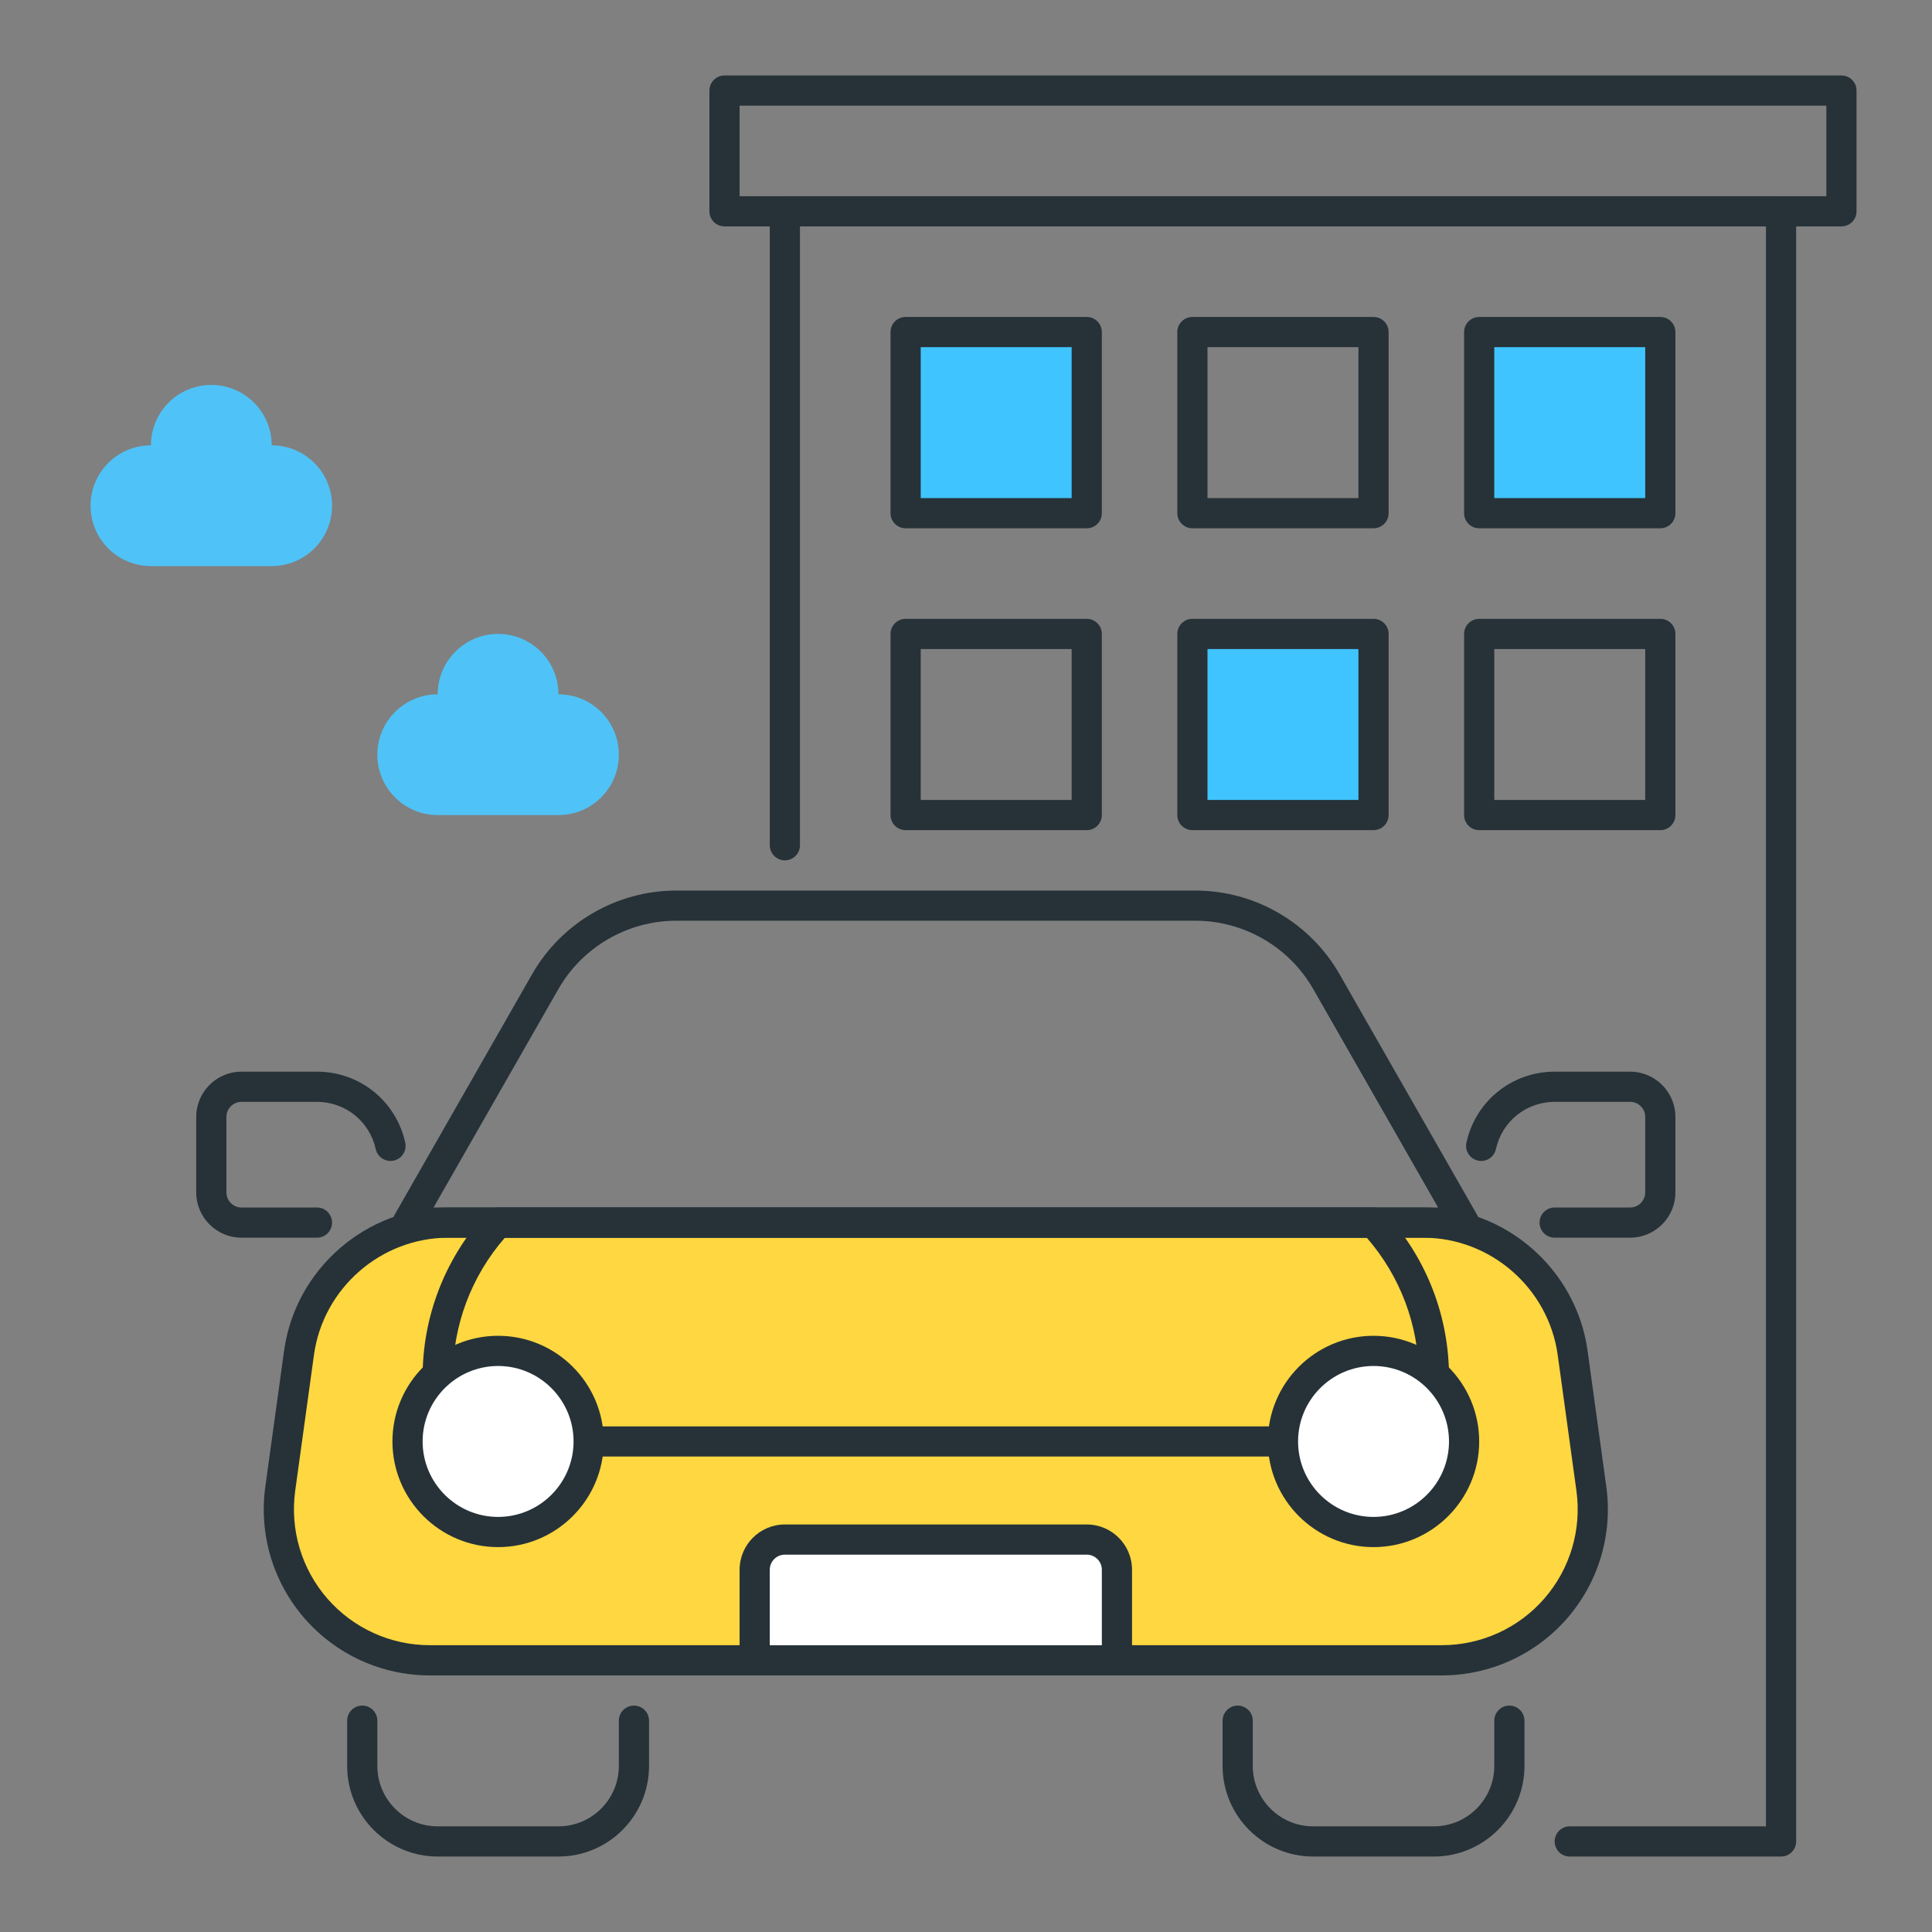 <?xml version="1.0" encoding="utf-8"?>
<!-- Generator: Adobe Illustrator 21.1.0, SVG Export Plug-In . SVG Version: 6.00 Build 0)  -->
<svg version="1.1" id="Icon_Set" xmlns="http://www.w3.org/2000/svg" xmlns:xlink="http://www.w3.org/1999/xlink" x="0px" y="0px"
	 viewBox="0 0 64 64" style="enable-background:new 0 0 64 64;" xml:space="preserve">
<rect x="0" y="0" width="64" height="64" fill="#808080" stroke="none"/>
<style type="text/css">
	.st0{fill:#263238;}
	.st1{fill:#40C4FF;}
	.st2{fill:#FFD740;}
	.st3{fill:#FF5252;}
	.st4{fill:#4DB6AC;}
	.st5{fill:#FFFFFF;}
	.st6{fill:#4FC3F7;}
</style>
<g id="Assets">
	<g>
		<path class="st0" d="M18.5,61.5h-4c-1.654,0-3-1.346-3-3V57c0-0.276,0.224-0.5,0.5-0.5s0.5,0.224,0.5,0.5v1.5c0,1.103,0.897,2,2,2
			h4c1.103,0,2-0.897,2-2V57c0-0.276,0.224-0.5,0.5-0.5s0.5,0.224,0.5,0.5v1.5C21.5,60.154,20.154,61.5,18.5,61.5z"/>
	</g>
	<g>
		<path class="st0" d="M47.5,61.5h-4c-1.654,0-3-1.346-3-3V57c0-0.276,0.224-0.5,0.5-0.5s0.5,0.224,0.5,0.5v1.5c0,1.103,0.897,2,2,2
			h4c1.103,0,2-0.897,2-2V57c0-0.276,0.224-0.5,0.5-0.5s0.5,0.224,0.5,0.5v1.5C50.5,60.154,49.154,61.5,47.5,61.5z"/>
	</g>
	<g>
		<path class="st2" d="M47.763,55H14.237c-3.033,0-5.368-2.679-4.953-5.683l0.621-4.5c0.341-2.474,2.456-4.317,4.953-4.317h32.285
			c2.497,0,4.612,1.843,4.953,4.317l0.621,4.5C53.131,52.321,50.796,55,47.763,55z"/>
		<path class="st0" d="M47.763,55.5H14.237c-1.59,0-3.101-0.688-4.146-1.886s-1.52-2.79-1.302-4.365l0.621-4.5
			C9.782,42.042,12.125,40,14.858,40h32.285c2.732,0,5.074,2.042,5.448,4.749l0.62,4.5c0.218,1.575-0.257,3.166-1.301,4.365
			C50.865,54.812,49.354,55.5,47.763,55.5z M14.858,41c-2.236,0-4.153,1.67-4.458,3.885l-0.621,4.5
			c-0.177,1.289,0.211,2.591,1.066,3.571c0.855,0.981,2.091,1.543,3.392,1.543h33.526c1.302,0,2.538-0.562,3.394-1.544
			c0.854-0.981,1.242-2.282,1.064-3.571l-0.62-4.5C51.294,42.67,49.378,41,47.143,41H14.858z"/>
	</g>
	<g>
		<path class="st0" d="M48.5,41h-35c-0.178,0-0.343-0.095-0.433-0.249c-0.089-0.154-0.09-0.344-0.001-0.499l4.561-7.98
			c0.977-1.709,2.807-2.771,4.775-2.771h17.197c1.969,0,3.799,1.062,4.775,2.771l4.561,7.98c0.088,0.155,0.087,0.345-0.002,0.499
			C48.843,40.905,48.679,41,48.5,41z M14.362,40h33.277l-4.134-7.232c-0.798-1.399-2.295-2.268-3.906-2.268H22.402
			c-1.611,0-3.108,0.869-3.907,2.268L14.362,40z"/>
	</g>
	<g>
		<path class="st0" d="M10.5,41H8c-0.827,0-1.5-0.673-1.5-1.5V37c0-0.827,0.673-1.5,1.5-1.5h2.495c1.417,0,2.621,0.966,2.929,2.349
			c0.06,0.27-0.11,0.537-0.38,0.597c-0.268,0.059-0.536-0.11-0.597-0.38c-0.205-0.922-1.008-1.566-1.952-1.566H8
			c-0.276,0-0.5,0.224-0.5,0.5v2.5C7.5,39.776,7.724,40,8,40h2.5c0.276,0,0.5,0.224,0.5,0.5S10.777,41,10.5,41z"/>
	</g>
	<g>
		<path class="st0" d="M54,41h-2.5c-0.276,0-0.5-0.224-0.5-0.5s0.224-0.5,0.5-0.5H54c0.275,0,0.5-0.224,0.5-0.5V37
			c0-0.276-0.225-0.5-0.5-0.5h-2.494c-0.944,0-1.748,0.644-1.952,1.566c-0.06,0.269-0.324,0.441-0.597,0.38
			c-0.27-0.06-0.439-0.327-0.38-0.597c0.308-1.383,1.512-2.349,2.929-2.349H54c0.827,0,1.5,0.673,1.5,1.5v2.5
			C55.5,40.327,54.827,41,54,41z"/>
	</g>
	<g>
		<path class="st0" d="M47.5,48.25h-33c-0.276,0-0.5-0.224-0.5-0.5v-2.148c0-1.961,0.718-3.849,2.021-5.315l0.105-0.119
			C16.221,40.061,16.357,40,16.5,40h29c0.143,0,0.279,0.061,0.374,0.168l0.105,0.119C47.282,41.752,48,43.64,48,45.602v2.148
			C48,48.026,47.776,48.25,47.5,48.25z M15,47.25h32v-1.648c0-1.695-0.612-3.326-1.725-4.602h-28.55
			C15.612,42.276,15,43.907,15,45.602V47.25z"/>
	</g>
	<g>
		<circle class="st5" cx="45.5" cy="47.75" r="3"/>
		<path class="st0" d="M45.5,51.25c-1.93,0-3.5-1.57-3.5-3.5s1.57-3.5,3.5-3.5s3.5,1.57,3.5,3.5S47.43,51.25,45.5,51.25z
			 M45.5,45.25c-1.379,0-2.5,1.122-2.5,2.5s1.121,2.5,2.5,2.5s2.5-1.122,2.5-2.5S46.879,45.25,45.5,45.25z"/>
	</g>
	<g>
		<circle class="st5" cx="16.5" cy="47.75" r="3"/>
		<path class="st0" d="M16.5,51.25c-1.93,0-3.5-1.57-3.5-3.5s1.57-3.5,3.5-3.5s3.5,1.57,3.5,3.5S18.43,51.25,16.5,51.25z
			 M16.5,45.25c-1.378,0-2.5,1.122-2.5,2.5s1.122,2.5,2.5,2.5s2.5-1.122,2.5-2.5S17.878,45.25,16.5,45.25z"/>
	</g>
	<g>
		<path class="st5" d="M37,55H25v-3c0-0.552,0.448-1,1-1h10c0.552,0,1,0.448,1,1V55z"/>
		<path class="st0" d="M37,55.5H25c-0.276,0-0.5-0.224-0.5-0.5v-3c0-0.827,0.673-1.5,1.5-1.5h10c0.827,0,1.5,0.673,1.5,1.5v3
			C37.5,55.276,37.276,55.5,37,55.5z M25.5,54.5h11V52c0-0.276-0.225-0.5-0.5-0.5H26c-0.276,0-0.5,0.224-0.5,0.5V54.5z"/>
	</g>
	<g>
		<path class="st0" d="M59,61.5h-7c-0.276,0-0.5-0.224-0.5-0.5s0.224-0.5,0.5-0.5h6.5v-53h-32V28c0,0.276-0.224,0.5-0.5,0.5
			s-0.5-0.224-0.5-0.5V7c0-0.276,0.224-0.5,0.5-0.5h33c0.276,0,0.5,0.224,0.5,0.5v54C59.5,61.276,59.276,61.5,59,61.5z"/>
	</g>
	<g>
		<path class="st0" d="M61,7.5H24c-0.276,0-0.5-0.224-0.5-0.5V3c0-0.276,0.224-0.5,0.5-0.5h37c0.276,0,0.5,0.224,0.5,0.5v4
			C61.5,7.276,61.276,7.5,61,7.5z M24.5,6.5h36v-3h-36V6.5z"/>
	</g>
	<g>
		<rect x="30" y="11" class="st1" width="6" height="6"/>
		<path class="st0" d="M36,17.5h-6c-0.276,0-0.5-0.224-0.5-0.5v-6c0-0.276,0.224-0.5,0.5-0.5h6c0.276,0,0.5,0.224,0.5,0.5v6
			C36.5,17.276,36.276,17.5,36,17.5z M30.5,16.5h5v-5h-5V16.5z"/>
	</g>
	<g>
		<path class="st0" d="M45.5,17.5h-6c-0.276,0-0.5-0.224-0.5-0.5v-6c0-0.276,0.224-0.5,0.5-0.5h6c0.276,0,0.5,0.224,0.5,0.5v6
			C46,17.276,45.776,17.5,45.5,17.5z M40,16.5h5v-5h-5V16.5z"/>
	</g>
	<g>
		<rect x="49" y="11" class="st1" width="6" height="6"/>
		<path class="st0" d="M55,17.5h-6c-0.276,0-0.5-0.224-0.5-0.5v-6c0-0.276,0.224-0.5,0.5-0.5h6c0.276,0,0.5,0.224,0.5,0.5v6
			C55.5,17.276,55.276,17.5,55,17.5z M49.5,16.5h5v-5h-5V16.5z"/>
	</g>
	<g>
		<path class="st0" d="M36,27.5h-6c-0.276,0-0.5-0.224-0.5-0.5v-6c0-0.276,0.224-0.5,0.5-0.5h6c0.276,0,0.5,0.224,0.5,0.5v6
			C36.5,27.276,36.276,27.5,36,27.5z M30.5,26.5h5v-5h-5V26.5z"/>
	</g>
	<g>
		<rect x="39.5" y="21" class="st1" width="6" height="6"/>
		<path class="st0" d="M45.5,27.5h-6c-0.276,0-0.5-0.224-0.5-0.5v-6c0-0.276,0.224-0.5,0.5-0.5h6c0.276,0,0.5,0.224,0.5,0.5v6
			C46,27.276,45.776,27.5,45.5,27.5z M40,26.5h5v-5h-5V26.5z"/>
	</g>
	<g>
		<path class="st0" d="M55,27.5h-6c-0.276,0-0.5-0.224-0.5-0.5v-6c0-0.276,0.224-0.5,0.5-0.5h6c0.276,0,0.5,0.224,0.5,0.5v6
			C55.5,27.276,55.276,27.5,55,27.5z M49.5,26.5h5v-5h-5V26.5z"/>
	</g>
	<g>
		<path class="st6" d="M5,14.752c0-1.105,0.895-2,2-2s2,0.895,2,2c1.105,0,2,0.895,2,2s-0.895,2-2,2H5c-1.105,0-2-0.895-2-2
			S3.895,14.752,5,14.752z"/>
	</g>
	<g>
		<path class="st6" d="M14.5,23c0-1.105,0.895-2,2-2s2,0.895,2,2c1.105,0,2,0.895,2,2s-0.895,2-2,2h-4c-1.105,0-2-0.895-2-2
			S13.395,23,14.5,23z"/>
	</g>
</g>
</svg>
